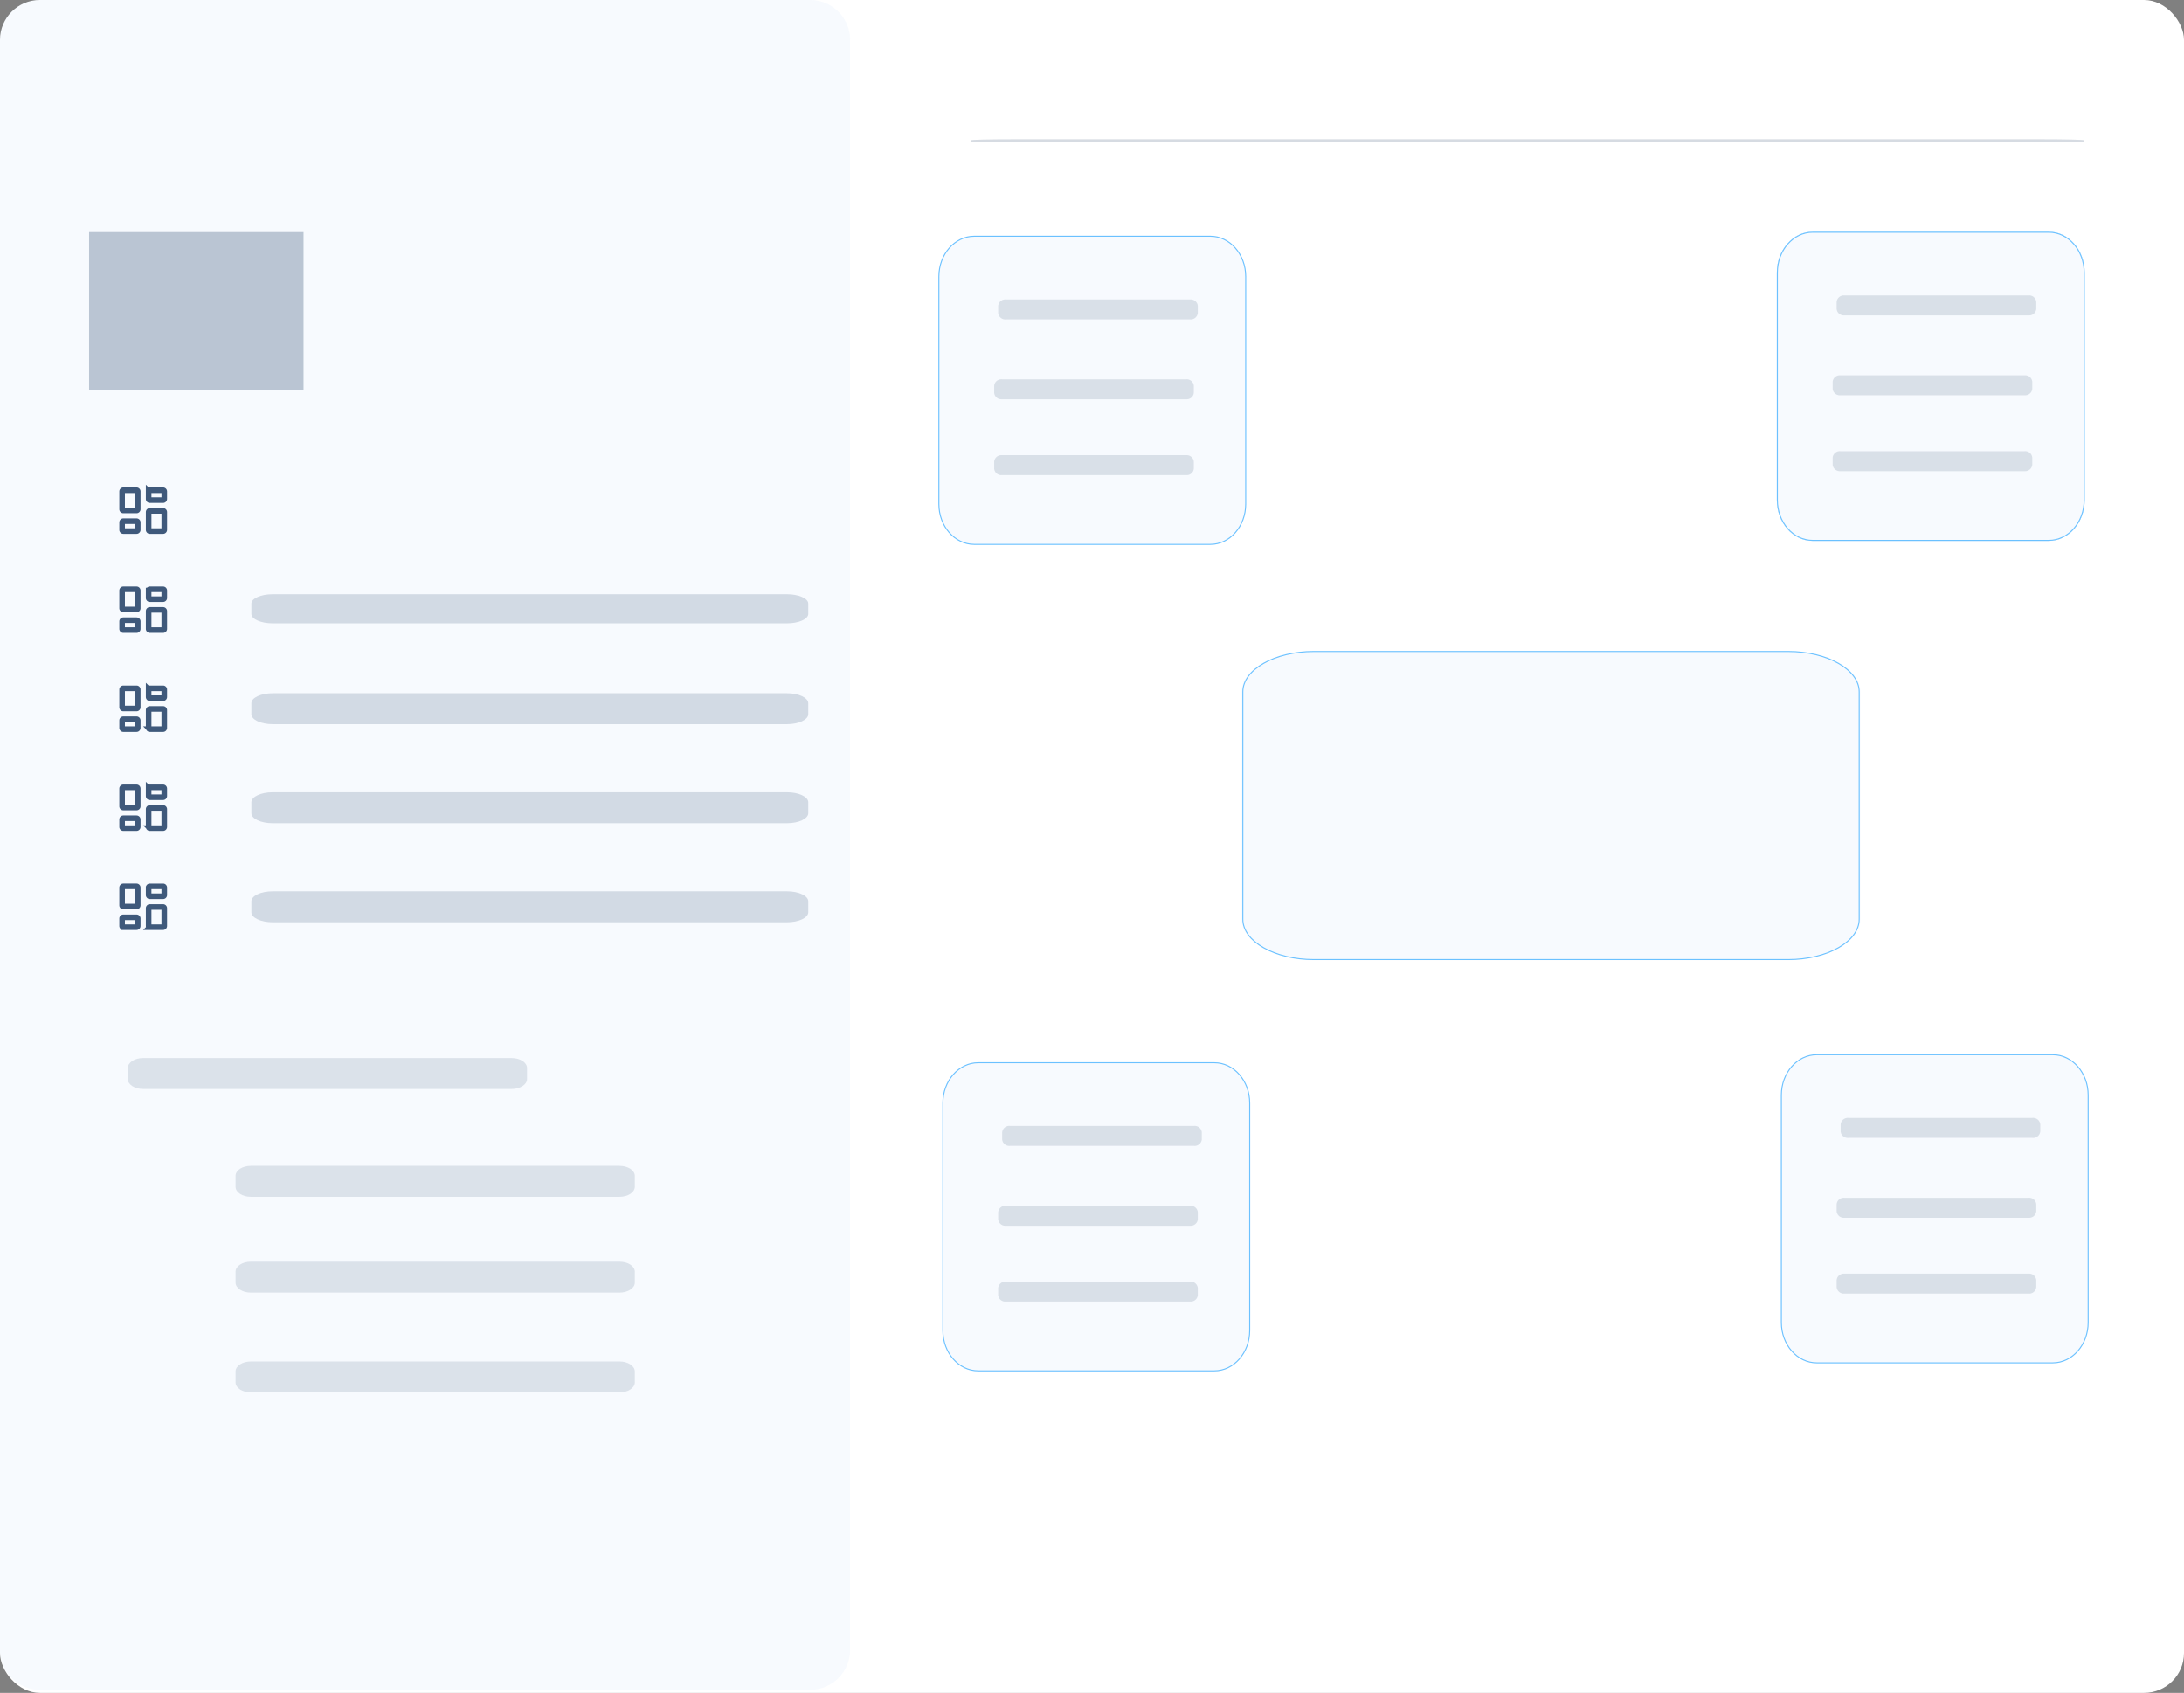 <svg xmlns="http://www.w3.org/2000/svg" xmlns:xlink="http://www.w3.org/1999/xlink" width="547" height="424" viewBox="0 0 547 424">
  <rect x="0" y="0" width="547" height="424" fill="#808080" stroke="none"/>
  <defs>
    <clipPath id="clip-path">
      <rect id="Rectangle_4089" data-name="Rectangle 4089" width="278.947" height="0.775" transform="translate(243.082 34.881)" fill="#fff"/>
    </clipPath>
  </defs>
  <g id="Group_7430" data-name="Group 7430" transform="translate(-6813 -2682)">
    <g id="Group_7428" data-name="Group 7428" transform="translate(6813 2682)">
      <rect id="Rectangle_4087" data-name="Rectangle 4087" width="547" height="424" rx="10" fill="#fff"/>
      <g id="Group_7425" data-name="Group 7425">
        <rect id="Rectangle_4088" data-name="Rectangle 4088" width="53.71" height="39.599" transform="translate(22.315 58.136)" fill="rgba(51,77,110,0.33)"/>
      </g>
      <path id="Path_4217" data-name="Path 4217" d="M30.887,127.844a.3.3,0,0,1-.3-.3v-4.46a.3.3,0,0,1,.3-.3H34.2a.3.3,0,0,1,.3.3v4.46a.3.3,0,0,1-.3.3Zm0,5.167a.3.3,0,0,1-.3-.3v-1.875a.3.3,0,0,1,.3-.3H34.2a.3.3,0,0,1,.3.3v1.875a.3.3,0,0,1-.3.3Zm6.642,0a.3.3,0,0,1-.3-.3v-4.459a.3.3,0,0,1,.3-.3h3.313a.3.3,0,0,1,.3.3v4.459a.3.3,0,0,1-.3.3Zm-.3-9.927a.3.3,0,0,1,.3-.3h3.313a.3.3,0,0,1,.3.3v1.876a.3.3,0,0,1-.3.3H37.528a.3.3,0,0,1-.3-.3Z" fill="none" stroke="#334d6e" stroke-width="1.4"/>
      <path id="Path_4218" data-name="Path 4218" d="M30.887,152.648a.3.3,0,0,1-.3-.3v-4.459a.3.3,0,0,1,.3-.3H34.2a.3.3,0,0,1,.3.3v4.459a.3.3,0,0,1-.3.3Zm0,5.168a.3.3,0,0,1-.3-.3V155.64a.3.3,0,0,1,.3-.3H34.2a.3.3,0,0,1,.3.3v1.876a.3.3,0,0,1-.3.3Zm6.642,0a.3.3,0,0,1-.3-.3v-4.46a.3.3,0,0,1,.3-.3h3.313a.3.3,0,0,1,.3.3v4.46a.3.3,0,0,1-.3.3Zm-.3-9.927a.3.3,0,0,1,.3-.3h3.313a.3.3,0,0,1,.3.3v1.875a.3.3,0,0,1-.3.3H37.528a.3.3,0,0,1-.3-.3Z" fill="none" stroke="#334d6e" stroke-width="1.4"/>
      <path id="Path_4219" data-name="Path 4219" d="M30.887,177.453a.3.3,0,0,1-.3-.3v-4.46a.3.3,0,0,1,.3-.3H34.2a.3.3,0,0,1,.3.3v4.46a.3.3,0,0,1-.3.3Zm0,5.167a.3.3,0,0,1-.3-.3v-1.876a.3.3,0,0,1,.3-.3H34.2a.3.3,0,0,1,.3.3v1.876a.3.3,0,0,1-.3.3Zm6.642,0a.3.3,0,0,1-.3-.3v-4.459a.3.3,0,0,1,.3-.3h3.313a.3.3,0,0,1,.3.3v4.459a.3.3,0,0,1-.3.3Zm-.3-9.927a.3.3,0,0,1,.3-.3h3.313a.3.3,0,0,1,.3.3v1.876a.3.3,0,0,1-.3.3H37.528a.3.3,0,0,1-.3-.3Z" fill="none" stroke="#334d6e" stroke-width="1.4"/>
      <path id="Path_4220" data-name="Path 4220" d="M30.887,202.257a.3.3,0,0,1-.3-.3V197.5a.3.3,0,0,1,.3-.3H34.2a.3.3,0,0,1,.3.3v4.46a.3.3,0,0,1-.3.3Zm0,5.167a.3.3,0,0,1-.3-.3v-1.875a.3.3,0,0,1,.3-.3H34.2a.3.3,0,0,1,.3.3v1.875a.3.3,0,0,1-.3.3Zm6.642,0a.3.3,0,0,1-.3-.3v-4.459a.3.3,0,0,1,.3-.3h3.313a.3.3,0,0,1,.3.3v4.459a.3.3,0,0,1-.3.3Zm-.3-9.927a.3.3,0,0,1,.3-.3h3.313a.3.3,0,0,1,.3.3v1.876a.3.3,0,0,1-.3.3H37.528a.3.3,0,0,1-.3-.3Z" fill="none" stroke="#334d6e" stroke-width="1.4"/>
      <path id="Path_4221" data-name="Path 4221" d="M30.887,227.061a.3.3,0,0,1-.3-.3V222.3a.3.3,0,0,1,.3-.3H34.2a.3.3,0,0,1,.3.3v4.459a.3.3,0,0,1-.3.3Zm0,5.168a.3.3,0,0,1-.3-.3v-1.876a.3.3,0,0,1,.3-.3H34.2a.3.3,0,0,1,.3.3v1.876a.3.3,0,0,1-.3.3Zm6.642,0a.3.3,0,0,1-.3-.3v-4.46a.3.3,0,0,1,.3-.3h3.313a.3.3,0,0,1,.3.3v4.46a.3.3,0,0,1-.3.3Zm-.3-9.927a.3.3,0,0,1,.3-.3h3.313a.3.3,0,0,1,.3.3v1.875a.3.3,0,0,1-.3.3H37.528a.3.3,0,0,1-.3-.3Z" fill="none" stroke="#334d6e" stroke-width="1.4"/>
      <path id="Path_4222" data-name="Path 4222" d="M197.093,173.631H68.307c-2.951,0-5.344,1.119-5.344,2.5v2.751c0,1.381,2.393,2.5,5.344,2.5H197.093c2.951,0,5.344-1.119,5.344-2.5v-2.751C202.437,174.75,200.044,173.631,197.093,173.631Z" fill="rgba(51,77,110,0.2)"/>
      <path id="Path_4223" data-name="Path 4223" d="M197.093,148.827H68.307c-2.951,0-5.344,1.053-5.344,2.353v2.589c0,1.3,2.393,2.353,5.344,2.353H197.093c2.951,0,5.344-1.054,5.344-2.353V151.18C202.437,149.88,200.044,148.827,197.093,148.827Z" fill="rgba(51,77,110,0.2)"/>
      <path id="Path_4224" data-name="Path 4224" d="M197.093,198.435H68.307c-2.951,0-5.344,1.12-5.344,2.5v2.75c0,1.381,2.393,2.5,5.344,2.5H197.093c2.951,0,5.344-1.12,5.344-2.5v-2.75C202.437,199.555,200.044,198.435,197.093,198.435Z" fill="rgba(51,77,110,0.2)"/>
      <path id="Path_4225" data-name="Path 4225" d="M197.093,223.24H68.307c-2.951,0-5.344,1.119-5.344,2.5v2.751c0,1.381,2.393,2.5,5.344,2.5H197.093c2.951,0,5.344-1.119,5.344-2.5V225.74C202.437,224.359,200.044,223.24,197.093,223.24Z" fill="rgba(51,77,110,0.2)"/>
      <g id="Group_7426" data-name="Group 7426" clip-path="url(#clip-path)">
        <path id="Path_4226" data-name="Path 4226" d="M511.342,34.881H253.77c-5.9,0-10.688.112-10.688.25v.275c0,.138,4.785.25,10.688.25H511.342c5.9,0,10.687-.112,10.687-.25v-.275C522.029,34.993,517.244,34.881,511.342,34.881Z" fill="rgba(51,77,110,0.2)"/>
      </g>
      <path id="Path_4227" data-name="Path 4227" d="M447.855,163H329.065c-9.991,0-18.09,4.6-18.09,10.28v56.953c0,5.678,8.1,10.281,18.09,10.281h118.79c9.991,0,18.09-4.6,18.09-10.281V173.28C465.945,167.6,457.846,163,447.855,163Z" fill="#f7fafe"/>
      <path id="Path_4228" data-name="Path 4228" d="M447.856,163.171H329.066c-9.824,0-17.789,4.526-17.789,10.109v56.953c0,5.583,7.965,10.109,17.789,10.109h118.79c9.825,0,17.789-4.526,17.789-10.109V173.28C465.645,167.7,457.681,163.171,447.856,163.171Z" fill="none" stroke="#6bc1ff" stroke-width="0.25"/>
      <path id="Path_4231" data-name="Path 4231" d="M0,10A10,10,0,0,1,10,0H209.97a10,10,0,0,1,10,10V413.225a10,10,0,0,1-10,10H10a10,10,0,0,1-10-10Z" fill="none"/>
      <path id="Path_4233" data-name="Path 4233" d="M303.138,59H244.005C239.032,59,235,63.6,235,69.28v56.953c0,5.678,4.032,10.281,9.005,10.281h59.133c4.973,0,9.005-4.6,9.005-10.281V69.28C312.143,63.6,308.111,59,303.138,59Z" fill="#f7fafe"/>
      <path id="Path_4234" data-name="Path 4234" d="M303.14,59.172H244.007c-4.89,0-8.855,4.526-8.855,10.109v56.953c0,5.583,3.965,10.109,8.855,10.109H303.14c4.891,0,8.855-4.526,8.855-10.109V69.281C311.995,63.7,308.031,59.172,303.14,59.172Z" fill="none" stroke="#6bc1ff" stroke-width="0.25"/>
      <path id="Path_4235" data-name="Path 4235" d="M298.084,75H251.916A1.784,1.784,0,0,0,250,76.613v1.774A1.784,1.784,0,0,0,251.916,80h46.168A1.784,1.784,0,0,0,300,78.387V76.613A1.784,1.784,0,0,0,298.084,75Z" fill="rgba(51,77,110,0.15)"/>
      <path id="Path_4236" data-name="Path 4236" d="M297.084,95H250.916A1.784,1.784,0,0,0,249,96.613v1.774A1.784,1.784,0,0,0,250.916,100h46.168A1.784,1.784,0,0,0,299,98.387V96.613A1.784,1.784,0,0,0,297.084,95Z" fill="rgba(51,77,110,0.15)"/>
      <path id="Path_4237" data-name="Path 4237" d="M297.084,114H250.916A1.784,1.784,0,0,0,249,115.613v1.774A1.784,1.784,0,0,0,250.916,119h46.168A1.784,1.784,0,0,0,299,117.387v-1.774A1.784,1.784,0,0,0,297.084,114Z" fill="rgba(51,77,110,0.15)"/>
      <path id="Path_4238" data-name="Path 4238" d="M513.138,58H454.005C449.032,58,445,62.6,445,68.28v56.953c0,5.678,4.032,10.281,9.005,10.281h59.133c4.973,0,9.005-4.6,9.005-10.281V68.28C522.143,62.6,518.111,58,513.138,58Z" fill="#f7fafe"/>
      <path id="Path_4239" data-name="Path 4239" d="M513.14,58.172H454.007c-4.89,0-8.855,4.526-8.855,10.109v56.953c0,5.583,3.965,10.109,8.855,10.109H513.14c4.891,0,8.855-4.526,8.855-10.109V68.281C521.995,62.7,518.031,58.172,513.14,58.172Z" fill="none" stroke="#6bc1ff" stroke-width="0.25"/>
      <path id="Path_4240" data-name="Path 4240" d="M508.084,74H461.916A1.784,1.784,0,0,0,460,75.613v1.774A1.784,1.784,0,0,0,461.916,79h46.168A1.784,1.784,0,0,0,510,77.387V75.613A1.784,1.784,0,0,0,508.084,74Z" fill="rgba(51,77,110,0.15)"/>
      <path id="Path_4241" data-name="Path 4241" d="M507.084,94H460.916A1.784,1.784,0,0,0,459,95.613v1.774A1.784,1.784,0,0,0,460.916,99h46.168A1.784,1.784,0,0,0,509,97.387V95.613A1.784,1.784,0,0,0,507.084,94Z" fill="rgba(51,77,110,0.15)"/>
      <path id="Path_4242" data-name="Path 4242" d="M507.084,113H460.916A1.784,1.784,0,0,0,459,114.613v1.774A1.784,1.784,0,0,0,460.916,118h46.168A1.784,1.784,0,0,0,509,116.387v-1.774A1.784,1.784,0,0,0,507.084,113Z" fill="rgba(51,77,110,0.15)"/>
      <path id="Path_4243" data-name="Path 4243" d="M513.138,58H454.005C449.032,58,445,62.6,445,68.28v56.953c0,5.678,4.032,10.281,9.005,10.281h59.133c4.973,0,9.005-4.6,9.005-10.281V68.28C522.143,62.6,518.111,58,513.138,58Z" fill="#f7fafe"/>
      <path id="Path_4244" data-name="Path 4244" d="M513.14,58.172H454.007c-4.89,0-8.855,4.526-8.855,10.109v56.953c0,5.583,3.965,10.109,8.855,10.109H513.14c4.891,0,8.855-4.526,8.855-10.109V68.281C521.995,62.7,518.031,58.172,513.14,58.172Z" fill="none" stroke="#6bc1ff" stroke-width="0.25"/>
      <path id="Path_4245" data-name="Path 4245" d="M508.084,74H461.916A1.784,1.784,0,0,0,460,75.613v1.774A1.784,1.784,0,0,0,461.916,79h46.168A1.784,1.784,0,0,0,510,77.387V75.613A1.784,1.784,0,0,0,508.084,74Z" fill="rgba(51,77,110,0.15)"/>
      <path id="Path_4246" data-name="Path 4246" d="M507.084,94H460.916A1.784,1.784,0,0,0,459,95.613v1.774A1.784,1.784,0,0,0,460.916,99h46.168A1.784,1.784,0,0,0,509,97.387V95.613A1.784,1.784,0,0,0,507.084,94Z" fill="rgba(51,77,110,0.15)"/>
      <path id="Path_4247" data-name="Path 4247" d="M507.084,113H460.916A1.784,1.784,0,0,0,459,114.613v1.774A1.784,1.784,0,0,0,460.916,118h46.168A1.784,1.784,0,0,0,509,116.387v-1.774A1.784,1.784,0,0,0,507.084,113Z" fill="rgba(51,77,110,0.15)"/>
      <path id="Path_4248" data-name="Path 4248" d="M514.138,264H455.005c-4.973,0-9.005,4.6-9.005,10.28v56.953c0,5.678,4.032,10.281,9.005,10.281h59.133c4.973,0,9.005-4.6,9.005-10.281V274.28C523.143,268.6,519.111,264,514.138,264Z" fill="#f7fafe"/>
      <path id="Path_4249" data-name="Path 4249" d="M514.14,264.172H455.007c-4.89,0-8.855,4.526-8.855,10.109v56.953c0,5.583,3.965,10.109,8.855,10.109H514.14c4.891,0,8.855-4.526,8.855-10.109V274.281C522.995,268.7,519.031,264.172,514.14,264.172Z" fill="none" stroke="#6bc1ff" stroke-width="0.25"/>
      <path id="Path_4250" data-name="Path 4250" d="M509.084,280H462.916A1.784,1.784,0,0,0,461,281.613v1.774A1.784,1.784,0,0,0,462.916,285h46.168A1.784,1.784,0,0,0,511,283.387v-1.774A1.784,1.784,0,0,0,509.084,280Z" fill="rgba(51,77,110,0.15)"/>
      <path id="Path_4251" data-name="Path 4251" d="M508.084,300H461.916A1.784,1.784,0,0,0,460,301.613v1.774A1.784,1.784,0,0,0,461.916,305h46.168A1.784,1.784,0,0,0,510,303.387v-1.774A1.784,1.784,0,0,0,508.084,300Z" fill="rgba(51,77,110,0.15)"/>
      <path id="Path_4252" data-name="Path 4252" d="M508.084,319H461.916A1.784,1.784,0,0,0,460,320.613v1.774A1.784,1.784,0,0,0,461.916,324h46.168A1.784,1.784,0,0,0,510,322.387v-1.774A1.784,1.784,0,0,0,508.084,319Z" fill="rgba(51,77,110,0.15)"/>
      <path id="Path_4253" data-name="Path 4253" d="M304.138,266H245.005c-4.973,0-9.005,4.6-9.005,10.28v56.953c0,5.678,4.032,10.281,9.005,10.281h59.133c4.973,0,9.005-4.6,9.005-10.281V276.28C313.143,270.6,309.111,266,304.138,266Z" fill="#f7fafe"/>
      <path id="Path_4254" data-name="Path 4254" d="M304.14,266.172H245.007c-4.89,0-8.855,4.526-8.855,10.109v56.953c0,5.583,3.965,10.109,8.855,10.109H304.14c4.891,0,8.855-4.526,8.855-10.109V276.281C312.995,270.7,309.031,266.172,304.14,266.172Z" fill="none" stroke="#6bc1ff" stroke-width="0.25"/>
      <path id="Path_4255" data-name="Path 4255" d="M299.084,282H252.916A1.784,1.784,0,0,0,251,283.613v1.774A1.784,1.784,0,0,0,252.916,287h46.168A1.784,1.784,0,0,0,301,285.387v-1.774A1.784,1.784,0,0,0,299.084,282Z" fill="rgba(51,77,110,0.15)"/>
      <path id="Path_4256" data-name="Path 4256" d="M298.084,302H251.916A1.784,1.784,0,0,0,250,303.613v1.774A1.784,1.784,0,0,0,251.916,307h46.168A1.784,1.784,0,0,0,300,305.387v-1.774A1.784,1.784,0,0,0,298.084,302Z" fill="rgba(51,77,110,0.15)"/>
      <path id="Path_4257" data-name="Path 4257" d="M298.084,321H251.916A1.784,1.784,0,0,0,250,322.613v1.774A1.784,1.784,0,0,0,251.916,326h46.168A1.784,1.784,0,0,0,300,324.387v-1.774A1.784,1.784,0,0,0,298.084,321Z" fill="rgba(51,77,110,0.15)"/>
      <path id="Path_4259" data-name="Path 4259" d="M155.169,292H62.831C60.715,292,59,293.119,59,294.5v2.751c0,1.381,1.715,2.5,3.831,2.5h92.338c2.116,0,3.831-1.119,3.831-2.5V294.5C159,293.119,157.285,292,155.169,292Z" fill="rgba(51,77,110,0.15)"/>
      <path id="Path_4260" data-name="Path 4260" d="M128.169,265H35.831C33.715,265,32,266.119,32,267.5v2.751c0,1.381,1.715,2.5,3.831,2.5h92.338c2.116,0,3.831-1.119,3.831-2.5V267.5C132,266.119,130.285,265,128.169,265Z" fill="rgba(51,77,110,0.15)"/>
      <path id="Path_4261" data-name="Path 4261" d="M155.169,316H62.831C60.715,316,59,317.119,59,318.5v2.751c0,1.381,1.715,2.5,3.831,2.5h92.338c2.116,0,3.831-1.119,3.831-2.5V318.5C159,317.119,157.285,316,155.169,316Z" fill="rgba(51,77,110,0.15)"/>
      <path id="Path_4262" data-name="Path 4262" d="M155.169,341H62.831C60.715,341,59,342.119,59,343.5v2.751c0,1.381,1.715,2.5,3.831,2.5h92.338c2.116,0,3.831-1.119,3.831-2.5V343.5C159,342.119,157.285,341,155.169,341Z" fill="rgba(51,77,110,0.15)"/>
    </g>
    <path id="Path_4263" data-name="Path 4263" d="M0,10A10,10,0,0,1,10,0H202.914a10,10,0,0,1,10,10V413.225a10,10,0,0,1-10,10H10a10,10,0,0,1-10-10Z" transform="translate(6813 2682)" fill="rgba(175,204,242,0.1)"/>
  </g>
</svg>
